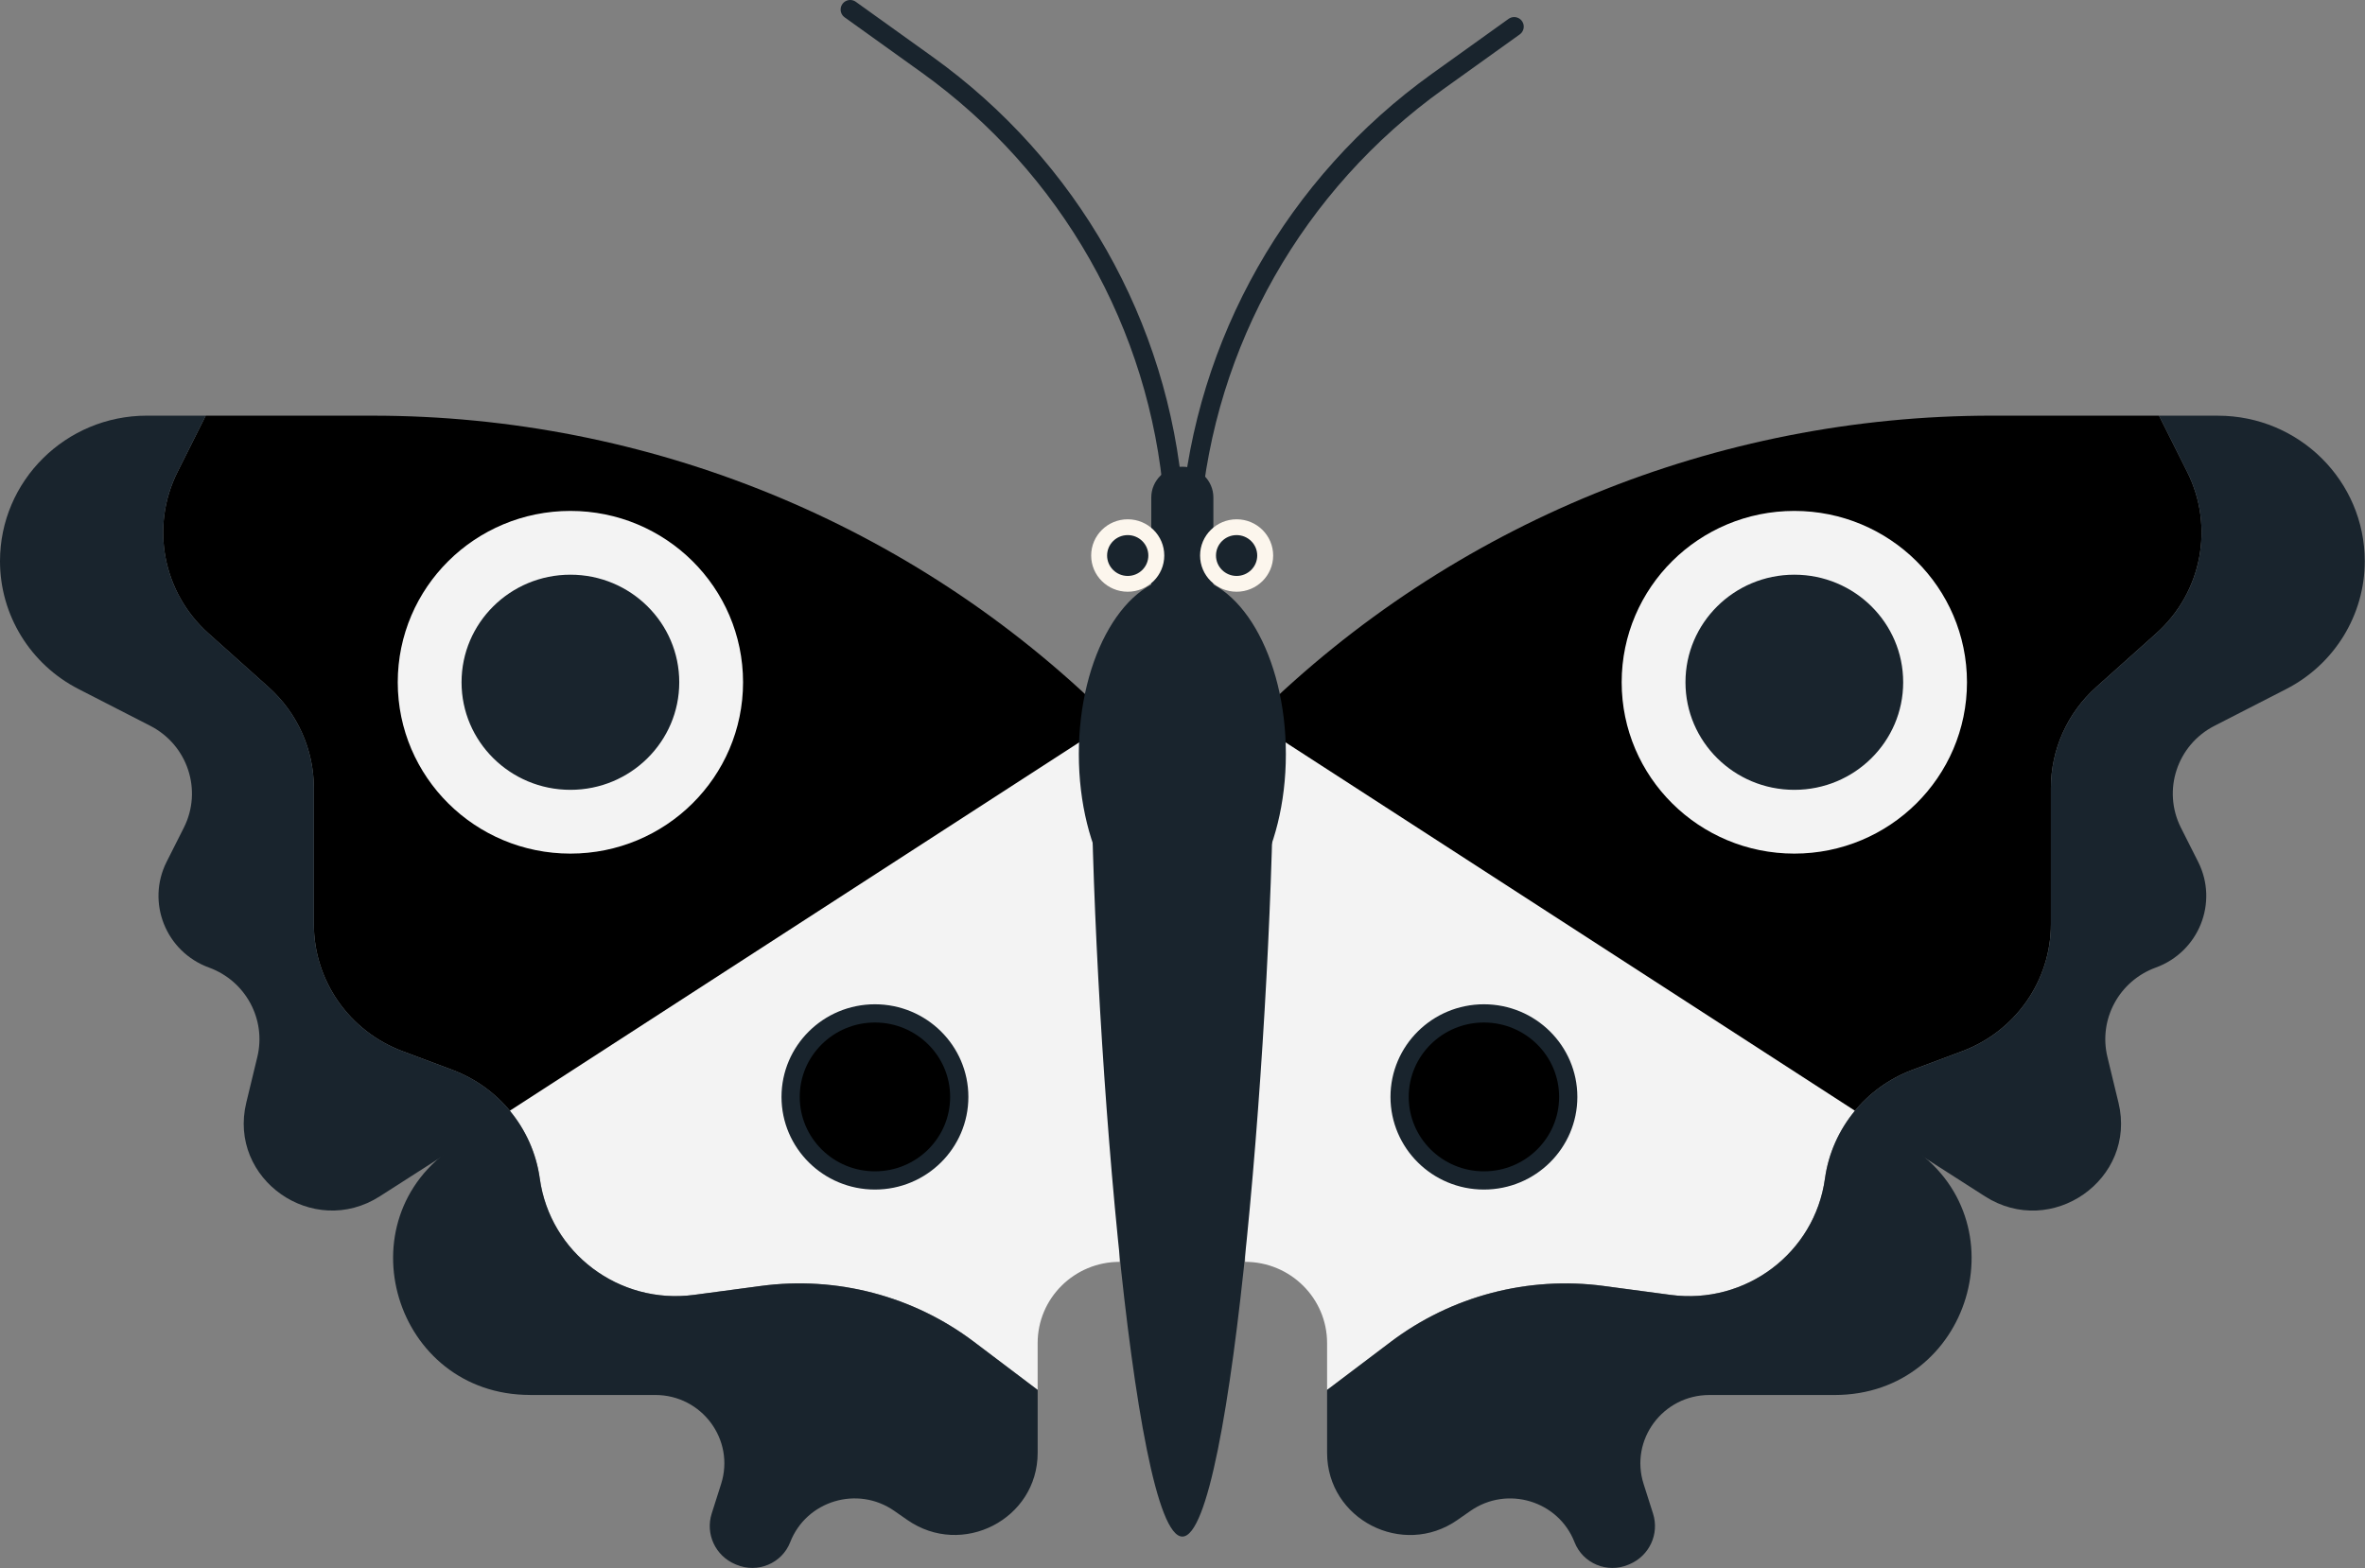 <?xml version="1.0" encoding="UTF-8" standalone="no"?>
<svg
   width="120"
   height="79.591"
   viewBox="-1.75 9.424 120 79.591"
   version="1.1"
   xml:space="preserve"
   id="svg37"
   sodipodi:docname="butterfly.svg"
   inkscape:version="1.2.2 (b0a8486541, 2022-12-01)"
   xmlns:inkscape="http://www.inkscape.org/namespaces/inkscape"
   xmlns:sodipodi="http://sodipodi.sourceforge.net/DTD/sodipodi-0.dtd"
   xmlns="http://www.w3.org/2000/svg"
   xmlns:svg="http://www.w3.org/2000/svg"><rect x="-1.75" y="9.424" width="120" height="79.591" fill="#808080" stroke="none"/><sodipodi:namedview
   id="namedview39"
   pagecolor="#f3f3f3"
   bordercolor="#000000"
   borderopacity="0.25"
   inkscape:showpageshadow="2"
   inkscape:pageopacity="0.0"
   inkscape:pagecheckerboard="0"
   inkscape:deskcolor="#d1d1d1"
   showgrid="false"
   inkscape:zoom="2.6514058"
   inkscape:cx="65.436984"
   inkscape:cy="44.316113"
   inkscape:window-width="1870"
   inkscape:window-height="1011"
   inkscape:window-x="0"
   inkscape:window-y="0"
   inkscape:window-maximized="1"
   inkscape:current-layer="svg37" />
  <defs
   id="defs2" />
  <g
   id="g35"
   transform="matrix(0.925,0,0,0.925,-1.75,-0.427)">
    <title
   id="title4">butterfly-a</title>
    <desc
   id="desc6">Created with Sketch.</desc>
    <g
   id="butterfly-a"
   stroke="none"
   fill-rule="evenodd">
      <g
   id="Group-3">
        <path
   d="m 11.433,45.399 3.302,2.957 c 1.58,1.414 2.481,3.425 2.481,5.534 v 7.464 c 0,3.101 1.936,5.878 4.863,6.975 l 2.737,1.026 c 1.288,0.483 2.391,1.295 3.22,2.324 L 61.252,50.402 60.778,49.935 C 50.054,39.381 35.554,33.458 20.44,33.458 h -9.154 l -1.549,3.092 c -1.499,2.993 -0.806,6.609 1.696,8.849"
   class="mascot-fill"
   stroke-width="1" />
        <path
   d="m 0,41.442 c 0,2.952 1.661,5.658 4.308,7.016 l 3.937,2.019 c 2.053,1.053 2.872,3.544 1.837,5.593 l -0.941,1.865 c -1.127,2.234 -0.043,4.943 2.322,5.805 2.012,0.733 3.152,2.843 2.652,4.908 l -0.605,2.502 c -1.017,4.204 3.662,7.487 7.326,5.141 l 7.201,-4.612 C 27.207,70.649 26.104,69.837 24.816,69.355 l -2.737,-1.026 c -2.926,-1.097 -4.863,-3.874 -4.863,-6.975 v -7.465 c 0,-2.109 -0.901,-4.119 -2.481,-5.534 l -3.302,-2.957 c -2.502,-2.24 -3.195,-5.856 -1.696,-8.849 l 1.549,-3.092 H 8.057 C 3.608,33.457 0,37.032 0,41.442"
   id="Fill-3"
   fill="#19242d"
   stroke-width="1" />
        <path
   d="m 29.61,75.32 c 0.562,4.076 4.348,6.931 8.461,6.381 l 3.67,-0.49 c 4.151,-0.554 8.354,0.548 11.684,3.065 l 3.494,2.641 v -2.572 c 0,-2.461 2.013,-4.457 4.497,-4.457 L 61.252,50.054 27.965,71.596 c 0.87,1.049 1.452,2.33 1.645,3.724"
   id="Fill-6"
   fill="#f3f3f3"
   stroke-width="1" />
        <path
   d="m 29.082,87.193 h 6.864 c 2.558,0 4.379,2.461 3.611,4.879 l -0.518,1.629 c -0.354,1.115 0.201,2.315 1.286,2.775 l 0.066,0.028 c 1.159,0.492 2.501,-0.068 2.955,-1.234 0.886,-2.276 3.695,-3.121 5.709,-1.718 l 0.713,0.496 c 3.009,2.096 7.152,-0.037 7.152,-3.681 v -3.451 l -3.495,-2.641 c -3.33,-2.517 -7.533,-3.619 -11.684,-3.065 l -3.67,0.49 c -4.114,0.549 -7.899,-2.306 -8.461,-6.381 -0.192,-1.394 -0.775,-2.675 -1.645,-3.724 l -2.987,1.933 c -6.248,4.043 -3.358,13.664 4.104,13.664"
   id="Fill-8"
   fill="#19242d"
   stroke-width="1" />
        <path
   d="m 39.01,48.086 c 0,4.226 -3.457,7.652 -7.721,7.652 -4.264,0 -7.721,-3.426 -7.721,-7.652 0,-4.226 3.457,-7.652 7.721,-7.652 4.264,0 7.721,3.426 7.721,7.652"
   id="Fill-10"
   fill="#19242d"
   stroke-width="1" />
        <path
   d="m 39.01,48.086 c 0,4.226 -3.457,7.652 -7.721,7.652 -4.264,0 -7.721,-3.426 -7.721,-7.652 0,-4.226 3.457,-7.652 7.721,-7.652 4.264,0 7.721,3.426 7.721,7.652 z"
   id="Stroke-12"
   stroke="#f3f3f3"
   stroke-width="3.5"
   fill="none" />
        <path
   d="m 52.619,70.838 c 0,2.532 -2.071,4.583 -4.625,4.583 -2.555,0 -4.625,-2.052 -4.625,-4.583 0,-2.531 2.071,-4.583 4.625,-4.583 2.554,0 4.625,2.052 4.625,4.583"
   class="mascot-fill"
   stroke="#19242d"
   stroke-width="1" />
      </g>
      <g
   id="Group-2">
        <path
   d="m 104.9,69.354 2.737,-1.026 c 2.927,-1.097 4.863,-3.874 4.863,-6.975 V 53.889 c 0,-2.109 0.901,-4.12 2.48,-5.534 l 3.303,-2.957 c 2.502,-2.24 3.195,-5.856 1.696,-8.849 l -1.549,-3.092 h -9.154 c -15.114,0 -29.614,5.923 -40.338,16.478 l -0.474,0.467 33.217,21.276 c 0.829,-1.029 1.932,-1.841 3.22,-2.324"
   class="mascot-fill"
   stroke-width="1" />
        <path
   d="m 116.206,71.15 -0.605,-2.502 c -0.5,-2.066 0.64,-4.175 2.652,-4.908 2.366,-0.862 3.45,-3.571 2.322,-5.805 l -0.941,-1.865 c -1.034,-2.049 -0.215,-4.541 1.837,-5.593 l 3.937,-2.019 c 2.646,-1.357 4.308,-4.063 4.308,-7.015 0,-4.41 -3.607,-7.984 -8.057,-7.984 h -3.229 l 1.549,3.092 c 1.499,2.993 0.806,6.608 -1.696,8.849 l -3.302,2.957 c -1.579,1.414 -2.481,3.424 -2.481,5.533 v 7.465 c 0,3.101 -1.936,5.878 -4.863,6.975 l -2.737,1.026 c -1.288,0.483 -2.391,1.295 -3.22,2.324 l 7.201,4.612 c 3.664,2.347 8.344,-0.937 7.326,-5.141"
   id="Fill-18"
   fill="#19242d"
   stroke-width="1" />
        <path
   d="m 87.975,81.211 3.67,0.49 c 4.114,0.549 7.9,-2.306 8.461,-6.381 0.192,-1.394 0.775,-2.675 1.645,-3.724 L 68.463,50.054 68.299,79.888 c 2.483,0 4.497,1.996 4.497,4.456 v 2.572 l 3.494,-2.641 c 3.331,-2.517 7.534,-3.619 11.684,-3.065"
   id="Fill-21"
   fill="#f3f3f3"
   stroke-width="1" />
        <path
   d="m 79.948,94.049 0.713,-0.496 c 2.014,-1.403 4.823,-0.558 5.709,1.718 0.455,1.166 1.795,1.726 2.955,1.234 l 0.066,-0.028 c 1.084,-0.46 1.64,-1.66 1.285,-2.775 l -0.518,-1.629 c -0.769,-2.418 1.053,-4.879 3.611,-4.879 h 6.864 c 7.462,0 10.351,-9.62 4.104,-13.664 l -2.986,-1.933 c -0.87,1.049 -1.452,2.33 -1.645,3.724 -0.562,4.076 -4.348,6.931 -8.461,6.381 l -3.67,-0.49 c -4.151,-0.554 -8.354,0.548 -11.684,3.065 l -3.494,2.641 v 3.451 c 0,3.645 4.143,5.777 7.152,3.681"
   id="Fill-23"
   fill="#19242d"
   stroke-width="1" />
        <path
   d="m 90.705,48.086 c 0,4.226 3.457,7.652 7.721,7.652 4.264,0 7.721,-3.426 7.721,-7.652 0,-4.226 -3.457,-7.652 -7.721,-7.652 -4.264,0 -7.721,3.426 -7.721,7.652"
   id="Fill-25"
   fill="#19242d"
   stroke-width="1" />
        <path
   d="m 90.705,48.086 c 0,4.226 3.457,7.652 7.721,7.652 4.264,0 7.721,-3.426 7.721,-7.652 0,-4.226 -3.457,-7.652 -7.721,-7.652 -4.264,0 -7.721,3.426 -7.721,7.652 z"
   id="Stroke-27"
   stroke="#f3f3f3"
   stroke-width="3.5"
   fill="none" />
        <path
   d="m 86.024,70.838 c 0,2.532 -2.071,4.583 -4.625,4.583 -2.555,0 -4.625,-2.052 -4.625,-4.583 0,-2.531 2.071,-4.583 4.625,-4.583 2.554,0 4.625,2.052 4.625,4.583"
   class="mascot-fill"
   stroke="#19242d"
   stroke-width="1" />
      </g>
      <g
   id="Group">
        <path
   d="m 46.637,11.174 4.201,3.012 c 7.813,5.601 12.758,14.312 13.531,23.837 l 0.477,5.88"
   id="Stroke-31"
   stroke="#19242d"
   stroke-width="1.05"
   stroke-linecap="round"
   fill="none" />
        <path
   d="M 83.058,12.111 78.856,15.123 C 71.043,20.724 66.098,29.435 65.325,38.959 l -0.477,5.88"
   id="Stroke-33"
   stroke="#19242d"
   stroke-width="1.05"
   stroke-linecap="round"
   fill="none" />
        <path
   d="m 64.856,47.269 c -0.937,0 -1.704,-0.76 -1.704,-1.688 v -7.635 c 0,-0.928 0.767,-1.688 1.704,-1.688 0.937,0 1.703,0.76 1.703,1.688 v 7.635 c 0,0.928 -0.767,1.688 -1.703,1.688"
   id="Fill-35"
   fill="#19242d"
   stroke-width="1" />
        <path
   d="m 69.863,51.385 c 0,14.452 -2.241,43.577 -5.006,43.577 -2.765,0 -5.006,-29.124 -5.006,-43.577 0,-4.581 2.242,-8.759 5.006,-8.759 2.765,0 5.006,4.875 5.006,8.759"
   id="Fill-37"
   fill="#19242d"
   stroke-width="1" />
        <path
   d="m 70.535,52.027 c 0,5.384 -2.542,9.749 -5.678,9.749 -3.136,0 -5.679,-4.365 -5.679,-9.749 0,-5.384 2.542,-9.749 5.679,-9.749 3.136,0 5.678,4.365 5.678,9.749"
   id="Fill-39"
   fill="#19242d"
   stroke-width="1" />
        <path
   d="m 63.865,41.131 c 0,1.097 -0.898,1.987 -2.005,1.987 -1.107,0 -2.005,-0.89 -2.005,-1.987 0,-1.097 0.898,-1.987 2.005,-1.987 1.107,0 2.005,0.89 2.005,1.987"
   id="Fill-41"
   fill="#fcf6ed"
   stroke-width="1" />
        <path
   d="m 69.838,41.131 c 0,1.097 -0.898,1.987 -2.004,1.987 -1.107,0 -2.005,-0.89 -2.005,-1.987 0,-1.097 0.898,-1.987 2.005,-1.987 1.107,0 2.004,0.89 2.004,1.987"
   id="Fill-43"
   fill="#fcf6ed"
   stroke-width="1" />
        <path
   d="m 62.991,41.131 c 0,0.619 -0.506,1.121 -1.131,1.121 -0.624,0 -1.131,-0.502 -1.131,-1.121 0,-0.619 0.506,-1.12 1.131,-1.12 0.624,0 1.131,0.502 1.131,1.12"
   id="Fill-45"
   fill="#19242d"
   stroke-width="1" />
        <path
   d="m 68.964,41.131 c 0,0.619 -0.506,1.121 -1.131,1.121 -0.624,0 -1.131,-0.502 -1.131,-1.121 0,-0.619 0.506,-1.12 1.131,-1.12 0.624,0 1.131,0.502 1.131,1.12"
   id="Fill-47"
   fill="#19242d"
   stroke-width="1" />
      </g>
    </g>
  </g>
</svg>
